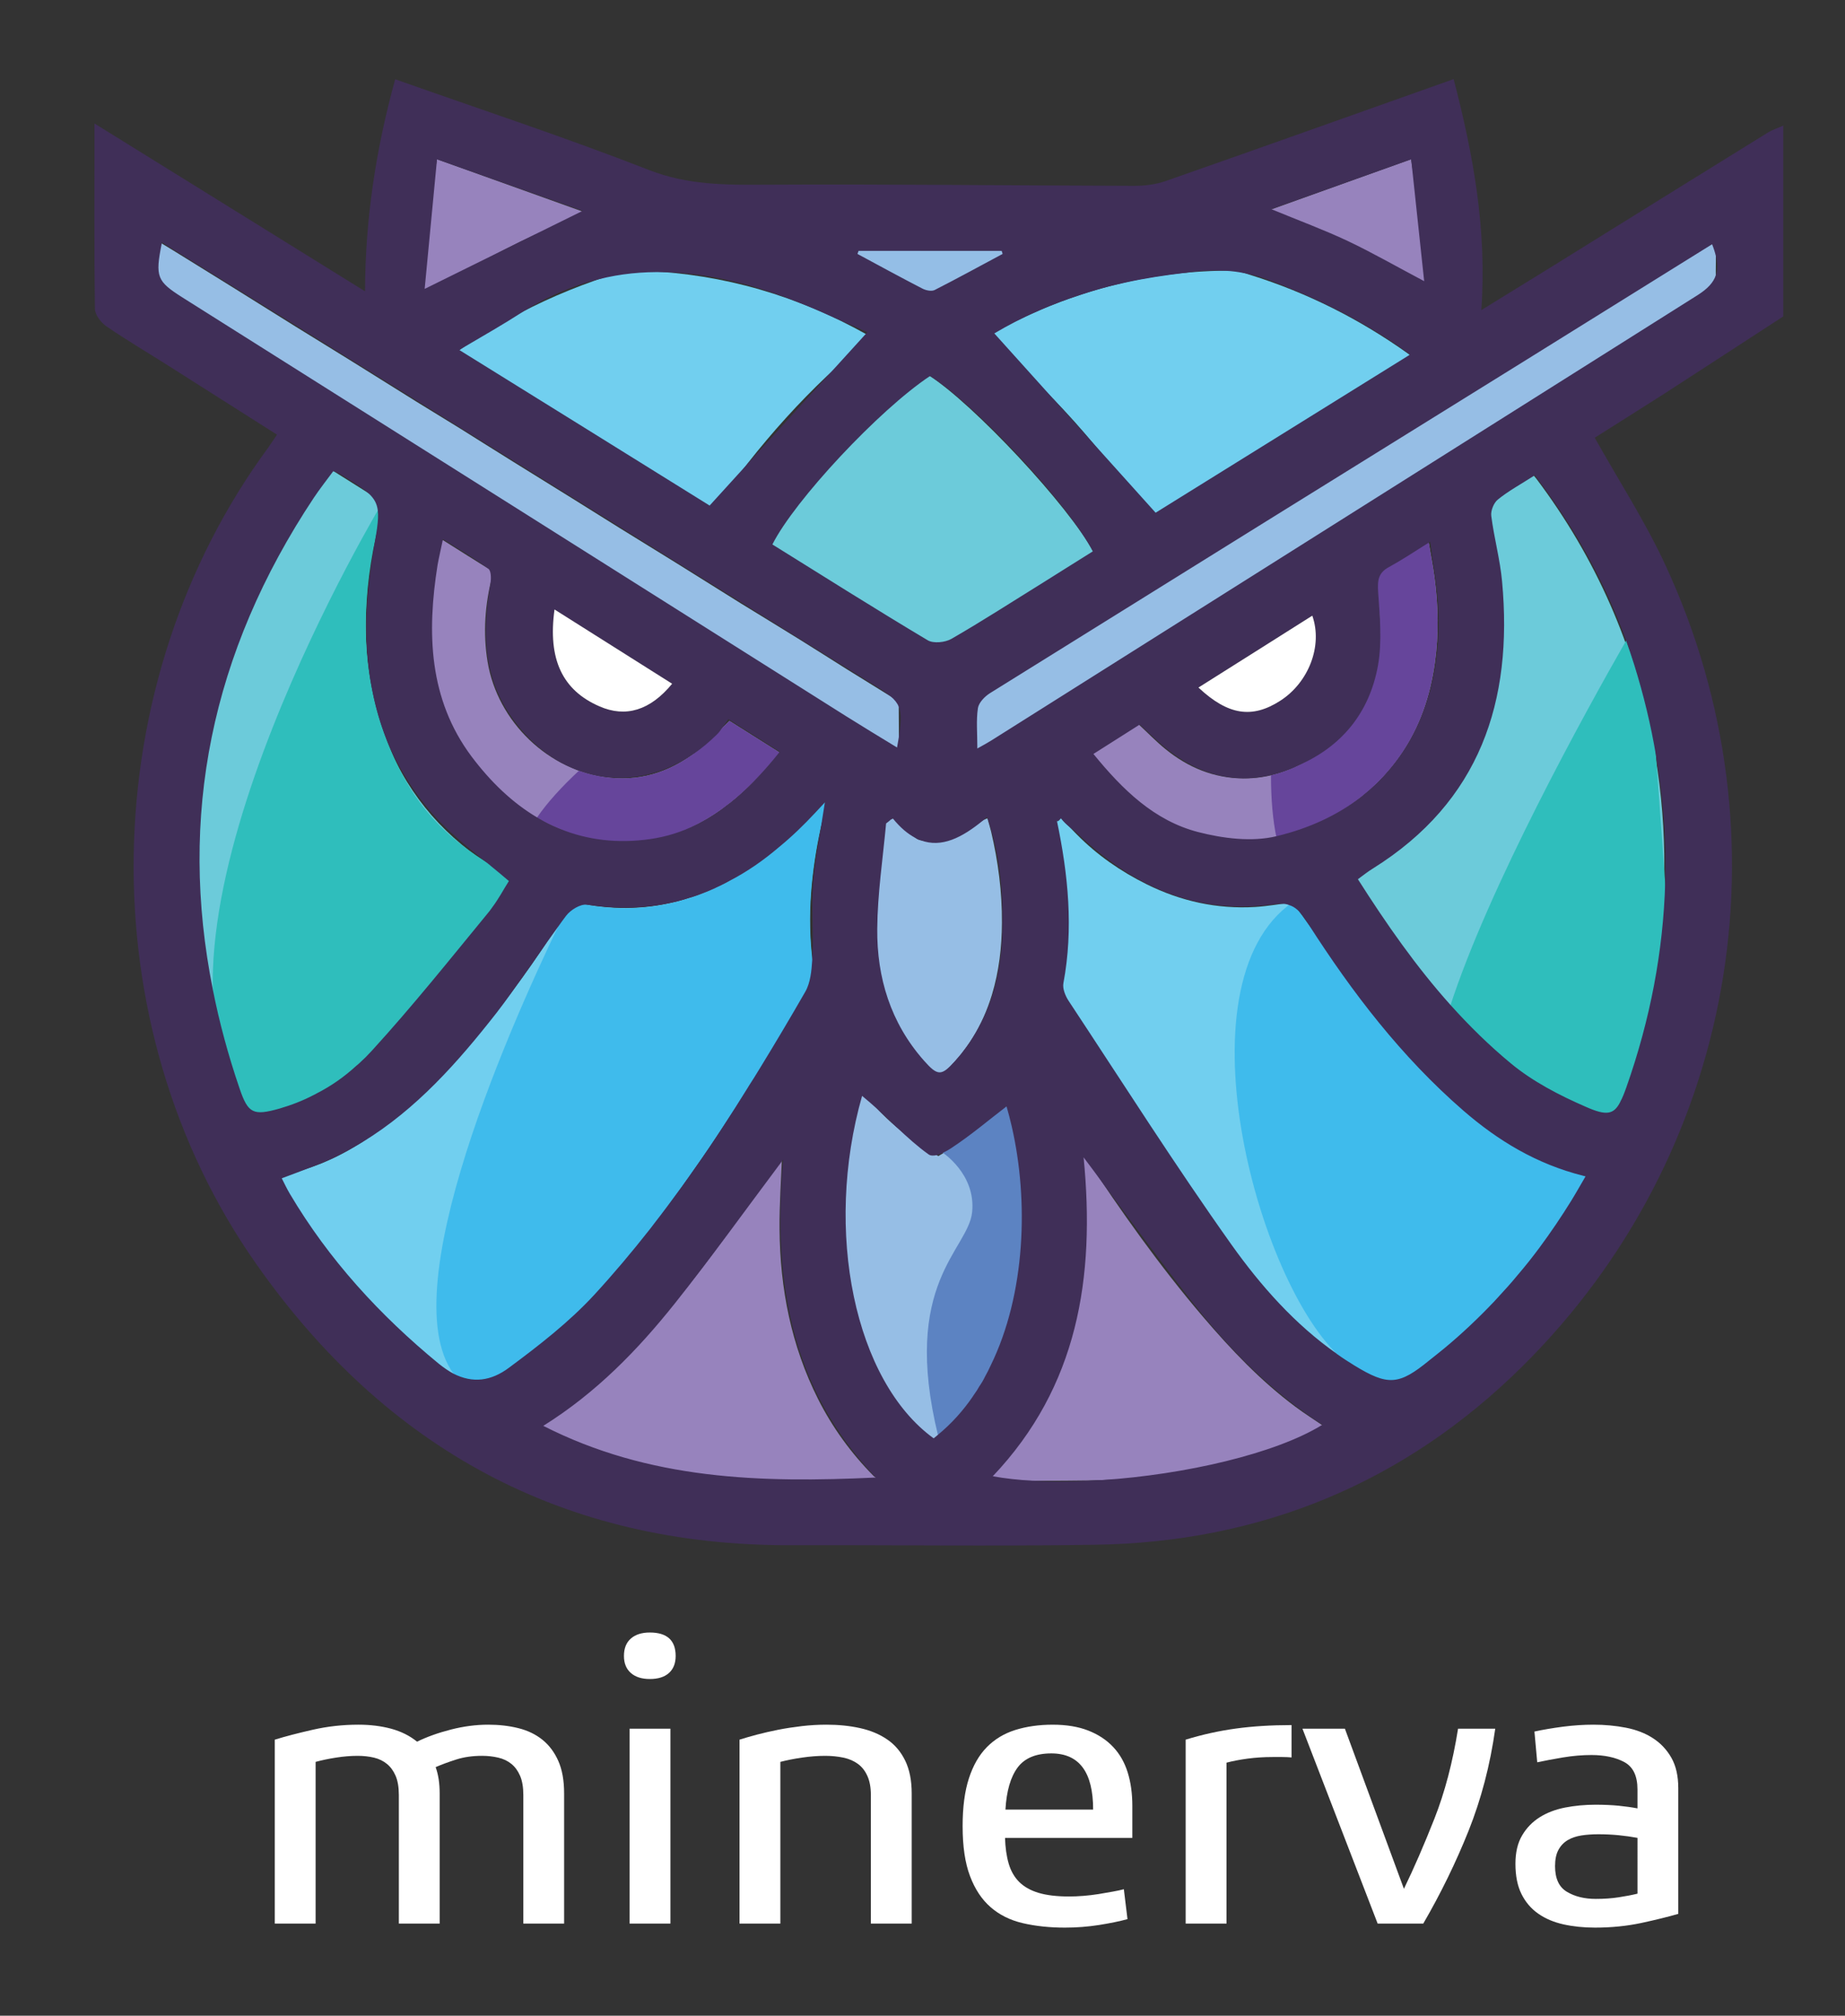 <?xml version="1.0" encoding="utf-8"?>
<!-- Generator: Adobe Illustrator 16.0.3, SVG Export Plug-In . SVG Version: 6.00 Build 0)  -->
<!DOCTYPE svg PUBLIC "-//W3C//DTD SVG 1.1//EN" "http://www.w3.org/Graphics/SVG/1.1/DTD/svg11.dtd">
<svg version="1.1" id="Layer_1" xmlns="http://www.w3.org/2000/svg" xmlns:xlink="http://www.w3.org/1999/xlink" x="0px" y="0px"
	 width="412px" height="450px" viewBox="0 0 412 450" enable-background="new 0 0 412 450" xml:space="preserve">
<rect x="0" y="0" width="412" height="450" fill="#333333" stroke="none"/>
<g>
	<g>
		<path fill="#FFFFFF" d="M69.846,386.162c3.306-0.75,6.708-1.129,10.194-1.129c2.645,0,5.085,0.305,7.308,0.9
			c2.225,0.607,4.156,1.568,5.778,2.891c2.227-1.08,4.753-1.986,7.581-2.707c2.826-0.721,5.596-1.084,8.305-1.084
			c2.4,0,4.647,0.254,6.72,0.77c2.075,0.514,3.864,1.369,5.366,2.572c1.506,1.203,2.695,2.783,3.567,4.732
			c0.872,1.963,1.306,4.383,1.306,7.27v29.055h-9.109v-28.695c0-1.746-0.243-3.172-0.726-4.291
			c-0.478-1.109-1.123-1.996-1.938-2.656s-1.79-1.135-2.933-1.398c-1.145-0.268-2.347-0.404-3.606-0.404
			c-2.109,0-4.022,0.264-5.731,0.809c-1.721,0.541-3.27,1.117-4.65,1.715c0.601,1.625,0.9,3.578,0.9,5.867v29.055h-9.114v-28.695
			c0-1.746-0.24-3.172-0.722-4.291c-0.478-1.109-1.13-1.996-1.941-2.656c-0.813-0.66-1.776-1.135-2.883-1.398
			c-1.118-0.268-2.333-0.404-3.659-0.404c-1.564,0-3.186,0.137-4.871,0.404c-1.684,0.264-3.189,0.588-4.512,0.945v36.096H61.36
			v-41.057C63.711,387.65,66.533,386.914,69.846,386.162z"/>
		<path fill="#FFFFFF" d="M150.879,369.691c0,1.625-0.494,2.889-1.485,3.791c-0.996,0.906-2.421,1.355-4.282,1.355
			c-1.813,0-3.225-0.449-4.247-1.355c-1.026-0.902-1.534-2.166-1.534-3.791c0-1.682,0.508-2.977,1.534-3.879
			c1.022-0.902,2.434-1.355,4.247-1.355C148.957,364.457,150.879,366.207,150.879,369.691z M149.709,385.934v43.498h-9.114v-43.498
			H149.709z"/>
		<path fill="#FFFFFF" d="M169.063,387.244c1.476-0.387,3.059-0.75,4.738-1.082c1.684-0.332,3.445-0.596,5.281-0.813
			c1.835-0.211,3.655-0.316,5.46-0.316c2.711,0,5.218,0.254,7.536,0.77c2.317,0.514,4.331,1.352,6.046,2.533
			c1.715,1.164,3.052,2.748,4.017,4.732c0.961,1.986,1.447,4.422,1.447,7.309v29.055h-9.119v-28.695c0-1.682-0.255-3.096-0.77-4.24
			c-0.51-1.145-1.214-2.047-2.117-2.707c-0.902-0.66-1.984-1.135-3.248-1.398c-1.268-0.268-2.621-0.404-4.063-0.404
			c-1.683,0-3.425,0.137-5.234,0.404c-1.807,0.264-3.398,0.588-4.778,0.945v36.096h-9.121v-41.057
			C166.283,388.012,167.593,387.637,169.063,387.244z"/>
		<path fill="#FFFFFF" d="M224.429,410.303c0.063,2.166,0.332,4.07,0.812,5.73c0.484,1.652,1.265,3.025,2.349,4.105
			c1.083,1.082,2.526,1.895,4.332,2.439c1.803,0.539,4.093,0.811,6.857,0.811c0.96,0,2.011-0.049,3.159-0.137
			c1.142-0.092,2.271-0.227,3.386-0.404c1.104-0.178,2.164-0.361,3.155-0.545c0.993-0.18,1.825-0.355,2.482-0.535l0.815,6.676
			c-1.748,0.479-3.869,0.916-6.364,1.311c-2.499,0.391-5.039,0.584-7.627,0.584c-3.425,0-6.553-0.336-9.382-0.994
			c-2.829-0.66-5.226-1.85-7.19-3.566c-1.97-1.711-3.503-4.025-4.604-6.945c-1.105-2.914-1.65-6.635-1.65-11.146
			c0-4.209,0.461-7.758,1.396-10.648c0.935-2.889,2.269-5.221,4.016-6.994c1.745-1.771,3.863-3.051,6.359-3.834
			c2.497-0.779,5.279-1.176,8.348-1.176c3.07,0,5.712,0.439,7.944,1.311c2.225,0.873,4.076,2.092,5.549,3.658
			c1.474,1.559,2.554,3.453,3.249,5.684c0.695,2.227,1.037,4.725,1.037,7.49v7.127H224.429z M244.104,403.986
			c0-8.359-3.113-12.541-9.343-12.541c-3.444,0-5.952,1.051-7.522,3.154c-1.567,2.107-2.479,5.236-2.718,9.387H244.104z"/>
		<path fill="#FFFFFF" d="M264.765,388.375c3.729-1.141,7.475-1.971,11.236-2.48c3.758-0.514,7.897-0.771,12.413-0.771v7.219
			c-0.672-0.057-1.354-0.092-2.078-0.092c-0.724,0-1.445,0-2.163,0c-1.924,0-3.792,0.123-5.6,0.363
			c-1.805,0.246-3.369,0.547-4.688,0.9v35.918h-9.12V388.375z"/>
		<path fill="#FFFFFF" d="M290.848,385.934h9.479l13.176,35.738c2.225-4.564,4.49-9.789,6.808-15.654
			c2.317-5.869,4.079-12.563,5.281-20.084h8.303c-1.143,8.125-3.133,15.717-5.955,22.787c-2.829,7.074-6.199,13.975-10.112,20.711
			h-10.193L290.848,385.934z"/>
		<path fill="#FFFFFF" d="M342.651,386.564c1.918-0.418,4.038-0.773,6.355-1.08c2.317-0.299,4.588-0.451,6.814-0.451
			c2.529,0,4.949,0.227,7.266,0.676c2.315,0.453,4.33,1.234,6.044,2.352c1.718,1.113,3.087,2.574,4.109,4.373
			c1.02,1.803,1.53,4.063,1.53,6.771v28.066c-2.287,0.658-5.039,1.338-8.256,2.031c-3.217,0.684-6.665,1.035-10.332,1.035
			c-2.528,0-4.873-0.244-7.036-0.721c-2.172-0.484-4.053-1.279-5.642-2.391c-1.598-1.113-2.846-2.578-3.744-4.379
			c-0.899-1.809-1.353-4.063-1.353-6.771c0-2.525,0.492-4.631,1.49-6.318c0.985-1.68,2.3-3.031,3.92-4.053
			c1.625-1.027,3.522-1.746,5.688-2.174c2.164-0.418,4.424-0.631,6.765-0.631c1.929,0,3.658,0.078,5.195,0.227
			c1.534,0.156,2.927,0.35,4.193,0.592v-4.242c0-3.012-0.981-5.037-2.935-6.094c-1.954-1.049-4.405-1.578-7.35-1.578
			c-2.052,0-4.155,0.182-6.319,0.537c-2.168,0.367-4.091,0.727-5.78,1.086L342.651,386.564z M365.659,410.303
			c-1.267-0.238-2.652-0.438-4.149-0.588c-1.507-0.15-3.043-0.221-4.604-0.221c-1.322,0-2.572,0.086-3.741,0.264
			c-1.177,0.186-2.204,0.529-3.073,1.041c-0.869,0.514-1.565,1.234-2.076,2.17c-0.512,0.932-0.763,2.148-0.763,3.648
			c0,2.768,0.887,4.682,2.659,5.729c1.775,1.063,3.921,1.582,6.451,1.582c1.811,0,3.506-0.115,5.104-0.361
			c1.589-0.24,2.987-0.512,4.193-0.809V410.303z"/>
	</g>
	<g>
		<g>
			<path fill-rule="evenodd" clip-rule="evenodd" fill="#96BEE5" d="M383.19,62.394c0.047,0.854-0.318,1.301-0.98,1.721
				c-4.729,2.951-9.455,5.919-14.174,8.905c-7.746,4.875-15.479,9.772-23.225,14.646c-9.985,6.3-19.977,12.604-29.953,18.889
				c-7.375,4.644-14.749,9.288-22.112,13.938c-7.775,4.898-15.536,9.796-23.309,14.694c-7.365,4.653-14.74,9.285-22.115,13.935
				c-7.765,4.903-15.534,9.808-23.307,14.706c-1.58,0.999-3.161,1.987-4.76,2.967c-0.447,0.285-0.945,0.508-1.595,0.838v-5.543
				c0-1.432,0.062-2.871-0.012-4.295c-0.05-0.879,0.296-1.362,1.001-1.797c3.514-2.146,7.01-4.338,10.503-6.512
				c4.993-3.101,9.997-6.202,15.003-9.313c9.065-5.636,18.132-11.288,27.217-16.917c7.833-4.864,15.67-9.717,23.507-14.571
				c9.017-5.597,18.027-11.205,27.046-16.806c9.016-5.599,18.035-11.202,27.047-16.807c9.019-5.599,18.03-11.195,27.056-16.794
				c2.018-1.249,4.057-2.489,6.087-3.723c0.265-0.162,0.548-0.275,1.047-0.53v4.378C383.162,59.737,383.101,61.074,383.19,62.394z"
				/>
			<path fill-rule="evenodd" clip-rule="evenodd" fill="#96BEE5" d="M200.718,167.777c-1.568-0.959-2.896-1.749-4.207-2.578
				c-4.174-2.604-8.339-5.222-12.496-7.858c-3.761-2.382-7.485-4.781-11.26-7.151c-4.074-2.575-8.168-5.115-12.245-7.684
				c-4.386-2.765-8.762-5.557-13.157-8.327c-4.479-2.825-8.97-5.627-13.439-8.446c-4.714-2.975-9.413-5.955-14.116-8.934
				c-4.161-2.626-8.336-5.222-12.493-7.852c-3.296-2.085-6.584-4.204-9.876-6.281c-3.964-2.499-7.947-4.962-11.908-7.446
				c-3.679-2.32-7.338-4.662-11.014-6.986c-4.155-2.623-8.324-5.243-12.485-7.863c-3.333-2.1-6.646-4.234-9.979-6.317
				c-4.078-2.57-8.177-5.109-12.254-7.668c-1.344-0.848-2.722-1.671-4.026-2.592c-0.312-0.233-0.526-0.787-0.542-1.206
				c-0.053-1.939,0-3.889-0.034-5.823c-0.019-0.707-0.178-1.408-0.245-2.105c-0.031-0.224,0.031-0.451,0.049-0.677
				c0.245,0.037,0.526,0,0.722,0.125c2.042,1.225,4.06,2.47,6.076,3.726c3.344,2.057,6.689,4.133,10.033,6.214
				c4.72,2.939,9.435,5.909,14.155,8.841c4.298,2.661,8.609,5.293,12.904,7.966c4.699,2.923,9.376,5.865,14.069,8.789
				c3.23,2.002,6.478,3.961,9.711,5.963c3.974,2.486,7.932,4.991,11.906,7.46c4.344,2.713,8.715,5.391,13.062,8.101
				c3.605,2.232,7.185,4.512,10.794,6.744c4.259,2.645,8.545,5.268,12.807,7.907c4.732,2.942,9.434,5.915,14.154,8.853
				c4.391,2.701,8.798,5.376,13.179,8.095c3.579,2.212,7.111,4.494,10.683,6.725c3.57,2.229,7.161,4.408,10.728,6.649
				c0.318,0.206,0.713,0.643,0.713,0.971C200.735,160.555,200.718,163.999,200.718,167.777z"/>
			<path fill-rule="evenodd" clip-rule="evenodd" fill="#9783BD" d="M174.147,168.036c-1.65,1.871-3.166,3.695-4.794,5.407
				c-4.347,4.583-9.239,8.464-14.954,11.229c-8.676,4.2-17.618,4.794-26.667,1.471c-11.33-4.16-20.366-11.137-26.082-21.983
				c-3.024-5.745-4.608-11.927-5.208-18.349c-0.776-8.355,0.007-16.595,1.865-24.758c0.043-0.202,0.124-0.385,0.211-0.632
				c0.166,0.07,0.319,0.116,0.453,0.195c3.515,2.213,7.017,4.44,10.552,6.63c0.558,0.353,0.573,0.675,0.42,1.244
				c-1.634,6.339-2.128,12.735-1.062,19.237c2.214,13.445,13.699,24.485,27.203,25.896c7.77,0.818,14.568-1.744,20.493-6.661
				c2.194-1.815,4.135-3.938,6.309-6.028C166.503,163.221,170.238,165.566,174.147,168.036z"/>
			<path fill-rule="evenodd" clip-rule="evenodd" fill="#9783BD" d="M320.433,147.951c-2.128,15.411-9.836,27.028-23.484,34.624
				c-5.322,2.96-10.941,5.021-17.069,5.431c-9.037,0.594-16.919-2.449-24.114-7.656c-4.424-3.207-8.234-7.023-11.685-11.223
				c-0.149-0.191-0.279-0.386-0.475-0.668c3.674-2.321,7.233-4.567,10.678-6.737c2.026,1.878,3.897,3.832,5.979,5.519
				c5.027,4.09,10.779,6.484,17.344,6.542c5.816,0.042,11.105-1.818,15.957-4.944c8.575-5.537,13.267-13.476,14.373-23.56
				c0.592-5.298,0.139-10.539-1.096-15.714c-0.113-0.495-0.219-0.87,0.334-1.208c3.823-2.379,7.61-4.785,11.417-7.18
				c0.079-0.046,0.182-0.061,0.439-0.132c0.453,2.646,0.968,5.245,1.317,7.855C321.188,135.247,321.316,141.594,320.433,147.951z"/>
			<path fill-rule="evenodd" clip-rule="evenodd" fill="#71CFEF" d="M194.551,75.286c-13.746,11.091-25.286,24.116-35.312,38.639
				c-19.035-11.825-38.004-23.605-57.091-35.461c4.534-3.214,9.154-6.019,13.948-8.554c7.157-3.771,14.633-6.762,22.359-9.12
				c1.858-0.572,3.71-0.4,5.572-0.315c17.67,0.738,34.176,5.59,49.581,14.233C193.875,74.865,194.13,75.024,194.551,75.286z"/>
			<path fill-rule="evenodd" clip-rule="evenodd" fill="#71CFEF" d="M314.894,79.342c-19.444,12.067-38.839,24.111-58.331,36.208
				c-10.238-15.123-22.112-28.718-36.425-40.283c6.276-3.588,12.628-6.524,19.268-8.829c11.511-4.02,23.38-6.034,35.564-6.022
				c1.452,0.009,2.93,0.555,4.339,0.996c12.682,3.964,24.388,9.885,35.19,17.587C314.609,79.072,314.702,79.178,314.894,79.342z"/>
			<path fill-rule="evenodd" clip-rule="evenodd" fill="#96BEE5" d="M223.74,206.052c-0.03,5.437-0.654,10.788-2.23,16.014
				c-2.104,6.93-5.738,12.885-11.117,17.77c-0.688,0.625-1.107,0.561-1.757-0.021c-6.349-5.766-10.145-12.951-11.997-21.247
				c-1.361-6.121-1.479-12.277-1.117-18.488c0.309-5.283,1.083-12.292,2.399-17.394c0.097-0.362,1.241,0.563,1.418,0.002
				c3.077,1.849,2.517,2.709,5.369,4.561c1.146,0.751,5.306,0.717,6.424,0c3.045-1.926,5.465-2.361,8.55-4.207
				c0.195-0.119,0.416-0.186,0.817-0.357c0.279,1.029,0.588,1.987,0.82,2.947C222.902,192.346,223.787,199.151,223.74,206.052z"/>
			<path fill-rule="evenodd" clip-rule="evenodd" fill="#96BEE5" d="M227.885,273.998c-0.21,10.73-1.953,21.141-6.688,30.895
				c-3.089,6.365-7.24,11.918-12.532,16.613c-0.147,0.135-0.315,0.242-0.502,0.389c-3.49-2.986-6.466-6.377-9.025-10.143
				c-5.028-7.398-7.969-15.605-9.45-24.369c-2.123-12.641-1.258-25.178,1.105-37.684c0.373-1.984,0.846-3.936,1.261-5.895
				c0.034-0.139,0.087-0.258,0.181-0.555c4.759,6.205,10.564,11.051,17.297,14.844c5.669-3.195,10.782-7.203,15.297-12.379
				c0.585,3.191,1.18,6.104,1.642,9.047C227.464,261.129,228.008,267.545,227.885,273.998z"/>
			<path fill-rule="evenodd" clip-rule="evenodd" fill="#9783BD" d="M196.101,330.127c-0.092,0.146-0.188,0.285-0.292,0.422h-0.961
				c-7.873-0.006-15.749,0.09-23.624-0.021c-17.507-0.258-34.205-4.102-50.065-11.539c-0.214-0.1-0.416-0.217-0.746-0.379
				c0.6-0.367,1.138-0.682,1.678-1.01c5.231-3.195,9.928-7.068,14.324-11.32c11.023-10.656,20.333-22.742,29.149-35.223
				c2.967-4.207,5.789-8.512,8.676-12.758c0.168-0.254,0.348-0.488,0.417-0.574c-0.207,5.488-0.634,11.098-0.579,16.705
				c0.11,13.232,2.597,25.986,8.603,37.904c3.218,6.379,7.371,12.086,12.392,17.162C195.354,329.771,195.761,329.92,196.101,330.127
				z"/>
			<path fill-rule="evenodd" clip-rule="evenodd" fill="#9783BD" d="M295.773,318.51c-1.649,0.742-3.281,1.523-4.946,2.23
				c-11.094,4.73-22.621,7.857-34.64,9.035c-4.43,0.434-8.887,0.668-13.347,0.74c-7.057,0.123-14.112,0.033-21.166,0.033h-1.345
				c0.598-0.641,1.051-1.15,1.528-1.635c9.606-9.889,15.401-21.748,18.325-35.104c1.671-7.598,2.338-15.297,2.136-23.045
				c-0.11-4.281-0.553-8.551-0.845-12.83c-0.005-0.234,0-0.453,0-0.877c0.301,0.404,0.499,0.666,0.674,0.938
				c8.207,12.463,16.817,24.65,26.521,36.008c6.251,7.311,12.86,14.289,20.611,20.059
				C291.347,315.607,293.536,316.984,295.773,318.51z"/>
			<path fill-rule="evenodd" clip-rule="evenodd" fill="#6CCBDA" d="M244.151,123.237c-0.38,0.245-0.771,0.501-1.162,0.747
				c-10.9,6.771-21.805,13.535-32.697,20.328c-0.795,0.506-1.358,0.511-2.167,0.009c-11.835-7.391-23.694-14.747-35.557-22.115
				c-0.282-0.174-0.566-0.361-0.992-0.627c10.03-14.444,21.688-27.272,35.732-37.841C217.232,89.979,238.91,113.193,244.151,123.237
				z"/>
			<path fill-rule="evenodd" clip-rule="evenodd" fill="#6CCBDA" d="M361.166,247.684c-0.301,0.742-0.671,0.943-1.418,0.93
				c-4.806-0.104-9.109-1.801-13.225-4.096c-5.785-3.229-10.833-7.43-15.547-12.053c-10.954-10.749-19.988-23.011-28.232-35.909
				c-0.094-0.138-0.142-0.297-0.149-0.297c3.109-2.061,6.284-3.937,9.217-6.138c11.796-8.872,19.035-20.679,22.071-35.074
				c2.903-13.793,1.773-27.432-1.731-40.966c-0.104-0.393-0.196-0.78-0.318-1.255c3.511-2.21,7.021-4.429,10.626-6.704
				c0.214,0.264,0.434,0.514,0.633,0.766c13.273,17.633,21.89,37.311,26.027,58.973c1.559,8.18,2.382,16.439,2.517,24.76
				C371.973,210.344,368.531,229.365,361.166,247.684z"/>
			<path fill-rule="evenodd" clip-rule="evenodd" fill="#6CCBDA" d="M114.205,196.02c-0.809,1.251-1.573,2.47-2.374,3.682
				c-6.896,10.495-14.385,20.542-23.094,29.606c-5.832,6.066-12.056,11.666-19.543,15.664c-4.093,2.188-8.388,3.732-13.146,3.592
				c-0.796-0.02-1.102-0.322-1.381-1.002c-4.781-11.949-7.984-24.3-9.432-37.093c-3.278-28.902,1.354-56.438,14.385-82.503
				c3.935-7.839,8.624-15.22,13.997-22.154c0.19-0.238,0.395-0.472,0.649-0.768c2.287,1.438,4.561,2.875,6.829,4.295
				c1.268,0.802,2.514,1.635,3.808,2.384c0.625,0.362,0.714,0.705,0.521,1.387c-2.201,7.696-3.462,15.552-3.714,23.554
				c-0.34,10.926,1.209,21.527,5.795,31.55c5.395,11.817,14.033,20.619,25.259,26.992
				C113.209,195.447,113.647,195.705,114.205,196.02z"/>
			<path fill-rule="evenodd" clip-rule="evenodd" fill="#71CFEF" d="M354.055,262.631c-0.903,1.559-1.736,3.066-2.62,4.545
				c-5.538,9.172-12.003,17.615-19.504,25.262c-5.367,5.473-11.17,10.398-17.321,14.936c-1.457,1.076-2.94,1.201-4.553,1.006
				c-2.801-0.35-5.285-1.527-7.667-2.941c-5.87-3.473-10.82-8.049-15.494-12.922c-12.229-12.701-22.476-26.938-32.036-41.674
				c-6.139-9.453-11.856-19.164-17.731-28.789c-0.278-0.462-0.361-1.166-0.256-1.709c1.413-7.456,1.603-14.944,0.97-22.488
				c-0.43-5.271-1.522-10.424-2.604-15.582c-0.077-0.354-0.118-0.731-0.179-1.092c0.073-0.06,0.15-0.108,0.239-0.164
				c1.712,1.743,3.422,3.499,5.133,5.238c4.556,4.641,9.837,8.281,15.647,11.165c7.622,3.777,15.698,5.563,24.216,5.058
				c2.77-0.175,5.524-0.668,8.348-1.013c2.076,3.177,4.17,6.478,6.361,9.717c7.553,11.128,15.757,21.745,25.367,31.182
				c6.574,6.455,13.651,12.246,21.98,16.32c3.573,1.734,7.269,3.063,11.181,3.793C353.657,262.504,353.782,262.545,354.055,262.631z
				"/>
			<path fill-rule="evenodd" clip-rule="evenodd" fill="#71CFEF" d="M183.243,184.631c-2.128,9.876-3.113,19.862-1.841,29.934
				c0.322,2.633-0.217,4.666-1.503,6.879c-10.892,18.743-22.46,37.046-35.74,54.21c-6.31,8.146-12.974,15.982-20.697,22.855
				c-3.695,3.295-7.586,6.342-12.135,8.402c-2.186,0.99-4.428,1.764-6.907,1.467c-0.228-0.025-0.484,0.289-0.863,0.529
				c-8.581-5.85-16.426-12.754-23.474-20.578c-7.026-7.799-13.056-16.311-18.031-25.338c3.511-1.178,7.034-2.131,10.372-3.539
				c7.42-3.137,13.788-7.932,19.739-13.291c10.109-9.104,18.644-19.59,26.435-30.672c3.073-4.384,5.932-8.912,8.881-13.369
				c0.282-0.422,0.45-0.808,1.16-0.646c15.34,3.422,29.045-0.414,41.533-9.493c5.186-3.76,9.713-8.219,13.784-13.161
				c0.239-0.279,0.466-0.548,0.843-0.726C184.273,180.267,183.72,182.443,183.243,184.631z"/>
			<path fill-rule="evenodd" clip-rule="evenodd" fill="#94BEE6" d="M225.786,55.922c-6.052,3.229-12.285,6.56-18.437,9.842
				c-6.1-3.27-12.352-6.606-18.419-9.852L225.786,55.922z"/>
			<path fill-rule="evenodd" clip-rule="evenodd" fill="#2FBEBC" d="M114.253,196.136c-0.809,1.255-1.622,3.205-2.422,4.417
				c-6.896,10.492-14.385,20.542-23.094,29.605c-5.832,6.07-12.056,11.672-19.543,15.67c-4.093,2.18-8.388,3.732-13.146,3.59
				c-0.159,0-0.299-0.012-0.422-0.045c-0.336-0.293-0.655-0.619-0.958-0.959c-0.631-1.572-1.23-3.168-1.813-4.766
				c-22.412-40.416,32.711-131.748,32.711-131.748l-0.055,1.589c0,0.132-0.041,0.3-0.086,0.481
				c-2.201,7.691-3.462,15.545-3.714,23.544c-0.34,10.926,1.819,21.891,6.405,31.917c5.396,11.808,12.781,18.778,24.006,25.14
				C112.563,194.817,113.697,195.821,114.253,196.136z"/>
			<path fill-rule="evenodd" clip-rule="evenodd" fill="#6CCBDA" d="M-42.428,176.803"/>
			<path fill-rule="evenodd" clip-rule="evenodd" fill="#2FBEBC" d="M372.085,200.421c-0.719,16.442-4.146,32.387-10.35,47.831
				c-0.301,0.74-0.671,0.949-1.416,0.928c-4.808-0.1-9.109-1.797-13.229-4.094c-5.786-3.229-10.831-7.436-15.545-12.053
				c-2.701-2.646-5.284-5.393-7.771-8.216c8.599-26.697,30.185-65.781,39.384-81.849c2.752,7.393,4.889,15.047,6.436,22.975
				L372.085,200.421z"/>
			<path fill-rule="evenodd" clip-rule="evenodd" fill="#66459B" d="M174.147,168.036c-1.65,1.871-3.166,3.695-4.794,5.407
				c-4.347,4.583-9.239,8.464-14.952,11.229c-8.678,4.2-17.621,4.794-26.67,1.471c-2.761-1.013-5.385-2.192-7.859-3.566
				c2.345-3.425,5.6-6.977,9.411-10.522c2.183,0.791,4.461,1.317,6.8,1.567c7.77,0.818,14.568-1.744,20.493-6.661
				c2.194-1.815,4.135-3.94,6.309-6.028C166.503,163.221,170.238,165.566,174.147,168.036z"/>
			<path fill-rule="evenodd" clip-rule="evenodd" fill="#5C83C2" d="M228.74,273.146c-0.215,10.729-1.953,21.139-6.692,30.898
				c-3.083,6.355-7.233,11.91-12.533,16.607c-8.415-34.309,6.72-41.551,7.571-50.072c0.859-8.521-6.704-13.338-6.704-13.338
				c5.669-3.195,10.781-7.199,15.3-12.383c0.581,3.195,1.178,6.109,1.641,9.051C228.317,260.273,228.859,266.693,228.74,273.146z"/>
		</g>
		<path fill-rule="evenodd" clip-rule="evenodd" fill="#3FBBEC" d="M355.228,262.205c-0.906,1.586-1.744,3.123-2.639,4.623
			c-5.56,9.35-12.063,17.957-19.6,25.752c-5.384,5.572-11.219,10.586-17.405,15.221c-1.465,1.092-2.956,1.223-4.571,1.02
			c-2.032-0.258-3.894-0.949-5.682-1.861c-0.582-0.352-1.258-0.723-2.03-1.133c-0.911-0.545-1.812-1.127-2.688-1.736
			c-0.012-0.006-0.034-0.016-0.05-0.037c-19.033-14.852-38.42-84.308-11.874-102.645c7.05,10.301,23.845,31.336,32.688,40.146
			c6.605,6.568,13.714,12.471,22.09,16.623c3.588,1.771,7.302,3.119,11.236,3.865C354.825,262.072,354.952,262.113,355.228,262.205z
			"/>
		<path fill-rule="evenodd" clip-rule="evenodd" fill="#3FBBEC" d="M183.299,184.659c-2.128,9.885-3.109,19.893-1.838,29.977
			c0.319,2.639-0.221,4.671-1.503,6.89c-10.892,18.783-22.467,37.109-35.741,54.296c-6.313,8.162-12.977,16.014-20.7,22.898
			c-2.716,2.428-5.547,4.721-8.657,6.582c-1.119,0.674-2.278,1.281-3.479,1.836c-2.186,0.99-5.063,2.297-7.549,1.998
			c-0.217-0.027,0.16-0.244-0.227-0.004c-18.466-14.977,9.359-78.088,21.445-103.18c0.824-1.257,1.656-2.528,2.483-3.77
			c0.278-0.432,0.45-0.818,1.155-0.652c0.446,0.103,0.881,0.183,1.319,0.275c14.811,2.935,28.087-0.95,40.219-9.787
			c5.186-3.771,9.717-8.239,13.788-13.186c0.232-0.278,0.469-0.544,0.838-0.725C184.332,180.283,183.777,182.459,183.299,184.659z"
			/>
		<path fill-rule="evenodd" clip-rule="evenodd" fill="#66459B" d="M320.433,147.951c-2.128,15.411-9.836,27.028-23.484,34.624
			c-3.774,2.098-7.691,3.744-11.85,4.674c-0.903-4.196-1.28-9.028-1.28-14.17c3.435-0.8,6.671-2.259,9.744-4.241
			c8.575-5.537,13.267-13.476,14.373-23.56c0.592-5.298,0.139-10.539-1.096-15.714c-0.113-0.495-0.219-0.87,0.334-1.208
			c3.823-2.379,7.61-4.785,11.417-7.18c0.079-0.046,0.182-0.061,0.439-0.132c0.453,2.646,0.968,5.245,1.317,7.855
			C321.188,135.247,321.316,141.596,320.433,147.951z"/>
		<path fill="none" stroke="#402F58" stroke-miterlimit="10" d="M120.413,60.38"/>
		<path fill="none" stroke="#402F58" stroke-width="16" stroke-miterlimit="10" d="M147.009,52.387"/>
		<path fill="#9783BD" d="M97.566,35.556c0,0-4.405,28.454-2.526,30.209c0,0,20.952-13.378,36.403-18.062L97.566,35.556z"/>
		<path fill="#9783BD" d="M315.108,35.556c0,0,4.401,28.454,2.52,30.209c0,0-20.948-13.378-36.398-18.062L315.108,35.556z"/>
		<g>
			<path fill-rule="evenodd" clip-rule="evenodd" fill="#402F58" d="M398.215,70.64V28.037c-1.16,0.536-2.383,0.91-3.45,1.567
				c-15.831,9.781-31.598,19.593-47.397,29.408c-5.327,3.322-10.723,6.582-16.581,10.218c1.281-18.089-1.819-34.797-6.178-51.568
				c-21.755,7.711-42.979,15.298-64.23,22.728c-2.195,0.783-4.671,1.096-7.021,1.096c-27.525-0.062-55.08-0.407-82.604-0.251
				c-8.837,0.064-17.208,0.064-25.767-3.258c-18.619-7.273-37.586-13.513-56.738-20.284c-4.264,15.457-6.677,30.972-6.74,47.337
				C61.194,52.426,41.412,40.168,21.1,27.568c0,14.419-0.094,27.897,0.092,41.38c0.034,1.315,1.316,3.04,2.541,3.884
				c4.546,3.105,9.309,5.927,14.012,8.906c7.963,5.045,15.956,10.124,24.108,15.297c-0.818,1.191-1.316,2.005-1.883,2.789
				c-38.934,52.819-40.47,128.837-2.663,182.476c28.839,41.002,68.402,62.82,119.216,62.664c22.568-0.064,45.169,0.25,67.742-0.094
				c37.148-0.502,69.373-13.762,95.736-39.873c47.523-47.119,60.063-118.059,31.911-178.81c-4.483-9.72-10.376-18.778-15.797-28.463
				c4.824-3.074,10.124-6.364,15.358-9.717C380.409,82.237,389.279,76.439,398.215,70.64z M383.168,61.393
				c-0.534,1.693-1.883,3.104-4.108,4.512c-52.57,33.136-105.142,66.272-157.74,99.438c-0.784,0.499-1.632,0.94-3.073,1.754
				c0-3.447-0.282-6.269,0.126-8.998c0.186-1.221,1.502-2.602,2.696-3.352c39.968-24.892,79.998-49.75,120.031-74.577
				c13.729-8.559,27.46-17.084,41.221-25.645c0.376,0.94,0.657,1.85,0.848,2.667C383.575,58.821,383.575,60.202,383.168,61.393z
				 M350.846,268.098c-2.226,3.605-4.575,7.055-7.052,10.41c-0.784,1.033-1.568,2.1-2.382,3.104
				c-0.806,1.037-1.672,2.033-2.514,3.045c-1.438,1.758-2.977,3.445-4.51,5.104c-0.252,0.252-0.469,0.533-0.72,0.785
				c-3.512,3.701-7.211,7.209-11.19,10.502c-1.098,0.91-2.228,1.785-3.323,2.664c-6.74,5.516-9.186,5.736-16.708,1.129
				c-1.317-0.816-2.604-1.631-3.857-2.541c-0.031,0-0.031-0.029-0.061-0.063c-9.346-6.549-16.96-15.139-23.546-24.389
				c-12.63-17.771-24.324-36.205-36.361-54.419c-0.722-1.096-1.38-2.728-1.16-3.919c2.29-12.223,1.065-24.261-1.441-36.236
				c-0.031-0.03-0.031-0.03-0.031-0.064c0.031-0.03,0.031,0,0.031,0c0,0.034,0,0.034,0,0.064c0.064,0.125,0.312,0.156,0.909-0.597
				c0.596,0.847,1.221,1.381,1.879,1.913c0.566,0.437,1.16,0.878,1.788,1.473c12.288,11.725,26.52,18.275,43.887,15.799
				c0.689-0.092,1.286-0.126,1.85-0.092c0.565,0,1.064,0.092,1.536,0.282c0.688,0.217,1.286,0.563,1.849,1.064
				c0.221,0.187,0.406,0.376,0.597,0.628l0.092,0.091c0.411,0.441,0.785,0.974,1.193,1.602c0.188,0.312,0.374,0.624,0.596,0.909
				c9.78,15.263,20.753,29.59,34.546,41.566c7.803,6.771,16.425,11.973,26.801,14.576c0.063,0.033,0.158,0.033,0.222,0.064
				c0.092,0.029,0.187,0.029,0.282,0.061v0.033c-0.534,0.91-1.066,1.85-1.601,2.758
				C351.945,266.313,351.379,267.189,350.846,268.098z M209.439,320.324c-0.317,0.283-0.63,0.533-0.944,0.785
				c-17.617-12.758-24.606-46.209-15.985-76.457c1.16,0.939,2.319,1.975,3.479,3.008c0.094,0.096,0.188,0.188,0.283,0.283
				c0.029,0.031,0.061,0.064,0.091,0.094c1.193,1.096,2.386,2.195,3.546,3.322c0.125,0.096,0.25,0.221,0.342,0.314
				c0.031,0.031,0.031,0.031,0.064,0.061c2.318,2.166,4.668,4.297,7.054,5.99c0.438,0.311,1.096,0.311,1.785,0.154
				c0.44-0.125,0.942-0.313,1.38-0.502c0.719-0.342,1.381-0.719,1.849-1.035c2.131-1.406,4.171-2.912,6.175-4.48
				c0.034-0.029,0.095-0.063,0.126-0.094c2.038-1.6,4.045-3.197,6.083-4.764c0.407,1.377,0.784,2.852,1.129,4.326
				c0.031,0.094,0.031,0.186,0.062,0.279c3.732,16.303,3.135,37.211-4.763,53.291c-0.347,0.785-0.754,1.568-1.194,2.352
				c-0.374,0.785-0.814,1.537-1.316,2.256c-0.344,0.629-0.749,1.256-1.191,1.854c-0.061,0.125-0.155,0.217-0.218,0.311v0.031
				C215.08,314.934,212.448,317.848,209.439,320.324z M195.58,329.855c-25.736,1.223-50.563,0.531-74.262-11.535
				c11.881-7.432,21.065-16.93,29.309-27.244c8.058-10.123,15.613-20.656,23.952-31.785c0.092-0.125,0.217-0.281,0.312-0.406
				c-2.351,26.645,1.507,50.75,20.597,70.875l0.03,0.033l0.062,0.031V329.855z M97.964,304.434
				c-13.198-10.85-24.515-23.199-33.228-37.902c-0.627-1.064-1.16-2.16-1.818-3.477c2.382-0.91,4.671-1.725,6.897-2.604
				c0.438-0.156,0.909-0.346,1.347-0.533c0.312-0.094,0.594-0.219,0.879-0.344c0.468-0.223,0.97-0.408,1.44-0.629
				c0.502-0.217,0.971-0.406,1.442-0.658c0.875-0.438,1.753-0.875,2.602-1.348c0.377-0.189,0.719-0.406,1.097-0.627
				c0.03,0,0.094-0.031,0.125-0.061c12.288-6.896,21.757-17.086,30.47-28.027c2.259-2.789,4.359-5.672,6.426-8.621
				c0.315-0.407,0.627-0.844,0.942-1.286c0.251-0.343,0.503-0.689,0.72-1.034c0.784-1.066,1.537-2.192,2.32-3.291
				c0-0.032,0.03-0.032,0.03-0.062c0.126-0.158,0.251-0.345,0.377-0.532c1.473-2.134,2.979-4.294,4.515-6.395
				c0,0,0-0.034,0.031-0.034c0.594-0.876,1.221-1.693,1.849-2.537c0.97-1.286,3.199-2.664,4.607-2.446c0.034,0,0.034,0,0.064,0
				c0.126,0.03,0.217,0.03,0.343,0.03c0.377,0.095,0.783,0.126,1.16,0.159c0.189,0.061,0.407,0.061,0.597,0.092
				c5.33,0.627,10.344,0.441,15.076-0.407c0.818-0.157,1.632-0.312,2.446-0.503c0.158-0.029,0.283-0.061,0.409-0.091
				c0.813-0.221,1.631-0.441,2.415-0.691c0.031-0.03,0.031-0.03,0.061-0.03c0.065-0.032,0.156-0.032,0.221-0.062
				c0.438-0.095,0.845-0.25,1.252-0.376c0.502-0.156,1.004-0.347,1.476-0.532c0.939-0.347,1.849-0.722,2.758-1.13
				c0.627-0.282,1.221-0.594,1.849-0.879c0.627-0.311,1.256-0.625,1.849-0.97c3.857-2.005,7.525-4.546,11.003-7.525
				c2.759-2.256,5.424-4.828,7.996-7.585c0.563-0.594,1.127-1.192,2.192-2.352c-0.218,1.411-0.438,2.792-0.658,4.139
				c0,0.03,0,0.03,0,0.061c-0.03,0.19-0.063,0.377-0.093,0.567c-0.033,0.092-0.033,0.157-0.033,0.25
				c-0.75,4.544-1.503,8.808-1.849,13.073c-0.407,5.204,0.125,10.469-0.125,15.705c-0.031,0.251-0.031,0.563-0.063,0.846
				c0,0.033,0,0.033,0,0.063v0.347c0,0.03,0,0.03,0,0.061c-0.155,2.477-0.406,5.173-1.567,7.178
				c-3.259,5.674-6.646,11.379-10.062,16.961c-0.064,0.094-0.096,0.156-0.156,0.25c-0.785,1.287-1.568,2.568-2.417,3.854
				c-0.029,0.064-0.094,0.158-0.125,0.223c-1.879,3.039-3.792,6.049-5.737,9.025c-1.975,3.041-4.013,6.084-6.144,9.061
				c-1.004,1.41-1.975,2.822-2.979,4.203c-2.036,2.789-4.075,5.545-6.206,8.273c-0.156,0.188-0.315,0.408-0.472,0.629
				c-0.156,0.186-0.282,0.377-0.438,0.563c-3.948,5.016-8.057,9.906-12.383,14.607c-5.611,6.08-12.318,11.285-18.996,16.238
				c-4.043,3.043-8.151,3.541-12.447,1.35C100.189,306.092,99.094,305.34,97.964,304.434z M70.067,111.142
				c1.346-2.008,2.819-3.888,4.356-5.957c0.03,0.03,0.095,0.03,0.124,0.064h0.032c0.627,0.217,0.878,0.281,1.13,0.438
				c3.039,1.88,5.14,3.135,6.487,4.356l0.034,0.033c1.316,1.191,1.943,2.317,2.131,3.885c0.125,1.066,0.061,2.29-0.156,3.888v0.03
				c-0.126,0.818-0.251,1.724-0.441,2.793c0,0.061-0.03,0.155-0.03,0.217c-0.126,0.627-0.22,1.286-0.343,2.007
				c-1.476,8.777-2.038,17.367-1.129,25.642c0.095,0.878,0.221,1.753,0.346,2.632c0.187,1.255,0.438,2.508,0.689,3.764
				c0.658,3.259,1.598,6.49,2.819,9.625c0.064,0.091,0.094,0.217,0.126,0.311c0,0.032,0.033,0.064,0.033,0.096
				c2.351,5.861,5.768,11.473,10.375,16.769c3.386,3.823,7.46,7.118,11.661,10.534c0.033,0.03,0.033,0.03,0.064,0.062
				c0.342,0.25,0.719,0.565,1.065,0.847c0.03,0.031,0.03,0.031,0.06,0.062c1.381,1.129,2.762,2.26,4.14,3.451
				c-0.564,0.875-1.161,1.91-1.818,3.009c-0.533,0.846-1.097,1.785-1.754,2.664c-0.032,0.063-0.096,0.095-0.126,0.156
				c-0.064,0.125-0.126,0.22-0.22,0.316c-0.221,0.312-0.438,0.625-0.689,0.909c-8.526,10.375-16.93,20.908-25.987,30.814
				c-0.879,0.971-1.818,1.91-2.79,2.789c-0.221,0.186-0.441,0.408-0.661,0.563c-2.695,2.477-5.642,4.547-8.902,6.207
				c-0.188,0.127-0.407,0.219-0.594,0.314c-2.447,1.285-5.048,2.289-7.745,3.074c-5.798,1.627-6.958,1.064-8.838-4.451
				c-2.541-7.43-4.546-14.83-5.988-22.135v-0.03C39.814,182.395,47.054,145.782,70.067,111.142z M191.727,56.002h31.944
				c0.091,0.217,0.155,0.468,0.217,0.688c-5.045,2.694-10.063,5.456-15.172,8.055c-0.689,0.346-1.943,0.095-2.728-0.313
				c-4.858-2.507-9.687-5.14-14.514-7.742C191.538,56.471,191.63,56.22,191.727,56.002z M285.016,186.689
				c-5.454,1.316-11.912,0.502-17.492-0.939c-9.78-2.542-16.834-9.436-23.354-17.432c3.546-2.255,6.711-4.26,10.221-6.486
				c0.031-0.031,0.093-0.065,0.127-0.095c1.347,1.255,2.634,2.507,3.979,3.698c5.457,4.953,11.444,7.932,17.994,8.278
				c3.262,0.186,6.708-0.316,10.284-1.538c0.438-0.157,0.846-0.312,1.283-0.472c0.125-0.061,0.284-0.091,0.41-0.155
				c0.124-0.062,0.251-0.095,0.372-0.157c0.221-0.095,0.411-0.155,0.598-0.281c0.155-0.066,0.313-0.126,0.472-0.221
				c9.561-4.169,15.861-11.6,17.804-22.32c0.94-5.329,0.408-11.001,0.031-16.457c-0.156-2.569,0.031-4.262,2.477-5.547
				c2.759-1.506,5.391-3.261,8.841-5.425c0.095-0.061,0.222-0.125,0.313-0.187c0.657,5.046,1.505,9.437,1.758,13.856
				c0.908,15.078-3.011,28.086-11.318,37.523c-0.563,0.658-1.16,1.316-1.787,1.943c-0.408,0.438-0.815,0.848-1.252,1.191
				c-0.095,0.095-0.192,0.155-0.281,0.25c-0.377,0.376-0.723,0.69-1.131,1.005c-0.25,0.217-0.502,0.438-0.754,0.627
				c-0.25,0.218-0.502,0.439-0.752,0.625C298.685,181.957,292.385,184.934,285.016,186.689z M285.895,156.437
				c-6.27,4.044-11.66,3.261-18.276-2.944c8.682-5.485,17.022-10.721,25.426-16.05C295.425,144.214,292.195,152.396,285.895,156.437
				z M232.759,130.168c-6.737,4.169-13.417,8.496-20.281,12.448c-1.41,0.814-4.044,1.096-5.329,0.313
				c-11.66-6.958-23.134-14.202-34.669-21.381c4.92-9.811,23.793-30.031,35.171-37.583c0-0.034,0.031-0.034,0.031-0.034
				c9.875,6.302,28.368,25.896,35.17,37.054c0.441,0.722,0.849,1.441,1.195,2.1C240.314,125.436,236.521,127.786,232.759,130.168z
				 M204.451,187.066c0,0.03,0.034,0.03,0.034,0.03c0.251,0.157,0.533,0.282,0.783,0.407c0.127,0.034,0.218,0.064,0.344,0.095
				c4.672,1.755,9.248-0.627,13.889-4.42c0.031-0.032,0.031-0.032,0.061-0.062c0.283-0.22,0.598-0.502,0.879-0.722
				c2.885,8.526,3.543,16.613,3.416,24.766c-0.125,7.992-1.631,15.549-5.359,22.285c-0.346,0.66-0.723,1.32-1.13,1.945
				c-0.469,0.783-0.971,1.537-1.503,2.26c-0.408,0.563-0.815,1.096-1.256,1.658c-0.438,0.533-0.908,1.064-1.377,1.602
				c-3.043,3.383-3.857,3.322-6.962-0.191c-7.396-8.398-10.47-18.461-10.375-29.372c0.062-7.837,1.253-15.674,1.976-23.512
				c0.376-0.282,0.782-0.593,1.19-0.969c0.03,0,0.03,0,0.064-0.03c0.061-0.035,0.155-0.096,0.217-0.16
				C201.066,184.809,202.759,186.217,204.451,187.066z M109.533,130.263c0,0.03,0,0.03,0,0.064
				c-0.035,0.125-0.035,0.248-0.065,0.343c-1.724,10.219-1.628,20.095,4.516,29.062c3.541,5.171,7.929,8.933,12.695,11.223
				c0.564,0.25,1.097,0.5,1.663,0.719c0.217,0.095,0.468,0.19,0.75,0.315c0.065,0,0.126,0.03,0.19,0.062
				c1.097,0.375,2.226,0.722,3.355,0.97c0.187,0.034,0.408,0.095,0.625,0.126c0.284,0.064,0.566,0.125,0.848,0.158
				c6.928,1.128,14.232-0.532,20.813-5.047c0.064-0.031,0.095-0.064,0.125-0.064c1.724-1.191,3.355-2.569,4.954-4.135
				c0.471-0.441,0.878-0.974,1.255-1.537c0,0,0.031,0,0.031-0.031c0.438-0.628,0.878-1.286,1.347-1.944
				c4.264,2.697,7.807,4.923,11.504,7.273c-0.03,0.062-0.091,0.092-0.125,0.157c-1.911,2.382-3.884,4.637-5.955,6.737
				c-0.532,0.533-1.065,1.069-1.597,1.567c-0.567,0.502-1.1,1.005-1.663,1.507c-0.377,0.345-0.754,0.657-1.16,0.97
				c-0.408,0.346-0.815,0.691-1.256,0.973c-1.849,1.503-3.823,2.789-5.893,3.855c-0.343,0.22-0.689,0.375-1.035,0.532
				c-3.135,1.567-6.52,2.666-10.218,3.198c-7.398,1.066-14.076,0.188-20.063-2.225c-0.187-0.065-0.408-0.157-0.625-0.252
				c-0.752-0.311-1.506-0.657-2.259-1.034c-0.784-0.407-1.567-0.844-2.352-1.316c-5.516-3.261-10.374-7.932-14.639-13.604
				c-9.561-12.791-9.998-27.619-7.585-42.76c0.282-1.568,0.659-3.166,1.16-5.548c0-0.064,0.032-0.155,0.032-0.22
				c3.701,2.32,7.022,4.264,10.096,6.551c0,0.033,0.03,0.033,0.03,0.033C109.689,127.441,109.689,129.072,109.533,130.263z
				 M123.826,136.062c9.027,5.706,17.648,11.13,26.269,16.582c-4.889,5.957-10.375,7.62-16.237,5.048
				C125.614,154.119,122.289,147.192,123.826,136.062z M303.322,39.761c3.857-1.377,7.775-2.758,11.789-4.2
				c0.03,0.156,0.03,0.312,0.062,0.471c0.939,8.903,1.849,17.333,2.854,26.738c-6.396-3.386-11.63-6.395-17.055-8.964
				c-5.266-2.477-10.781-4.515-17.021-7.087c-0.031,0-0.061-0.03-0.095-0.03C290.501,44.308,296.867,42.051,303.322,39.761z
				 M234.391,68.32c0.031-0.03,0.093-0.03,0.126-0.03c0.125-0.064,0.247-0.095,0.373-0.159c1.319-0.532,2.636-1.035,3.983-1.503
				c0.03,0,0.095-0.031,0.126-0.031c1.377-0.471,2.788-0.942,4.168-1.381c1.412-0.437,2.821-0.844,4.262-1.221
				c1.32-0.314,2.637-0.658,3.983-0.94c4.295-0.942,8.716-1.601,13.134-2.133c0.095,0,0.189-0.03,0.283-0.03
				c0.564-0.096,1.127-0.156,1.693-0.221c2.352-0.281,4.637-0.377,6.959-0.217h0.219c1.409,0.061,2.789,0.251,4.201,0.532
				c0.03,0,0.03,0,0.061,0c1.758,0.343,3.513,0.814,5.269,1.473c11.064,4.169,21.567,9.31,31.661,16.678
				c-0.03,0.03-0.095,0.062-0.125,0.091c-19.407,12.041-38.433,23.888-56.709,35.236c-4.606-5.109-9.188-10.218-13.729-15.266
				c-0.19-0.187-0.348-0.407-0.533-0.594c-2.854-3.168-5.706-6.334-8.529-9.5c-0.092-0.064-0.125-0.125-0.186-0.187
				c-4.357-4.827-8.686-9.655-13.043-14.483c3.01-1.786,6.176-3.449,9.53-4.892C232.509,69.104,233.448,68.697,234.391,68.32z
				 M133.733,62.333c4.827-1.222,9.715-1.693,14.639-1.568h0.095c8.651,0.156,17.459,2.165,26.299,5.36
				c1.38,0.502,2.728,1.035,4.075,1.598c0.848,0.315,1.662,0.658,2.476,1.004c0.377,0.156,0.755,0.312,1.101,0.472
				c0.813,0.342,1.628,0.689,2.411,1.064c3.04,1.317,6.019,2.664,8.871,3.885c-0.124,0.126-0.25,0.285-0.374,0.411
				c-2.664,2.914-5.267,5.798-7.899,8.682l-0.034,0.03c-6.269,6.898-12.443,13.669-18.744,20.597
				c-2.696,2.979-5.425,5.958-8.183,8.997c-18.024-11.192-36.52-22.726-55.86-34.703c0-0.03-0.034-0.03-0.034-0.03
				c0.159-0.095,0.315-0.187,0.44-0.282c0.062-0.03,0.156-0.095,0.218-0.125c4.797-2.823,9.092-5.266,13.231-7.933
				c0.156-0.094,0.312-0.186,0.468-0.312c0.064-0.034,0.095-0.064,0.16-0.095c5.421-3.355,10.938-5.672,16.488-7.022
				C133.638,62.333,133.701,62.333,133.733,62.333z M130.126,47.066c-0.062,0.03-0.126,0.064-0.187,0.095
				c-4.607,2.255-9.184,4.512-13.794,6.802c-1.126,0.563-2.226,1.096-3.352,1.663c-5.832,2.884-11.756,5.798-17.964,8.872
				c0.909-9.531,1.818-18.935,2.758-28.936C109.092,39.636,119.656,43.368,130.126,47.066z M36.146,54.119
				c9.5,5.893,18.87,11.694,28.244,17.492c43.48,27.022,86.99,54.075,130.501,81.127c1.757,1.065,3.039,1.914,4.014,2.728
				c0.845,0.722,1.439,1.443,1.787,2.29c0.624,1.503,0.533,3.478,0.03,6.737c0,0.032,0,0.032,0,0.066
				c-0.125,0.688-0.251,1.472-0.407,2.316c-4.014-2.442-7.836-4.762-11.629-7.144C139.343,128.6,90.032,97.473,40.693,66.376
				c-5.611-3.572-6.083-4.516-4.577-12.006C36.116,54.275,36.116,54.214,36.146,54.119z M245.675,330.418
				c-0.156,0-0.346,0.033-0.501,0.033c-4.983,0.344-9.842,0.406-14.328,0.125h-0.282c-3.164-0.189-6.143-0.502-8.871-1.004
				c18.969-19.998,22.917-44.264,20.284-71.191c1.473,1.945,2.885,3.855,4.295,5.77c0.062,0.063,0.126,0.154,0.156,0.221
				c6.896,9.246,13.354,18.086,20.126,26.676c8.179,10.373,17.461,19.686,28.777,27.021c-0.032,0.029-0.095,0.063-0.127,0.063
				c-10.376,6.395-30.534,11.064-49.027,12.287C245.988,330.418,245.831,330.451,245.675,330.418z M363.134,143.023v0.03
				c0.627,1.755,1.226,3.541,1.789,5.33c2.101,6.737,3.731,13.479,4.857,20.219c0,0.032,0,0.032,0,0.062
				c1.663,9.468,2.352,18.873,2.069,28.307c0,0.032,0,0.032,0,0.062c-0.437,15.297-3.32,30.533-8.683,45.736
				c-0.471,1.318-0.877,2.352-1.349,3.197V246c-1.472,2.914-3.196,3.072-7.616,1.129c-5.924-2.572-11.883-5.643-16.805-9.721
				c-4.858-4.01-9.309-8.398-13.479-13.038c-7.681-8.559-14.325-18.089-20.688-28.086c1.191-0.879,2.257-1.727,3.388-2.416
				c23.854-14.921,31.284-37.305,28.807-64.042c-0.439-4.893-1.789-9.72-2.413-14.639c-0.159-1.161,0.563-2.948,1.473-3.667
				c2.352-1.914,5.079-3.386,8.058-5.299c0.061-0.031,0.126-0.096,0.187-0.126C351.568,117.629,358.372,129.825,363.134,143.023z"/>
			<path fill-rule="evenodd" clip-rule="evenodd" fill="#FFFFFF" d="M285.895,156.437c-6.27,4.044-11.66,3.261-18.276-2.944
				c8.682-5.485,17.022-10.721,25.426-16.05C295.425,144.214,292.195,152.396,285.895,156.437z"/>
			<path fill-rule="evenodd" clip-rule="evenodd" fill="#FFFFFF" d="M150.095,152.644c-4.889,5.957-10.375,7.62-16.237,5.048
				c-8.244-3.573-11.568-10.5-10.031-21.63C132.854,141.768,141.475,147.192,150.095,152.644z"/>
		</g>
	</g>
</g>
</svg>
